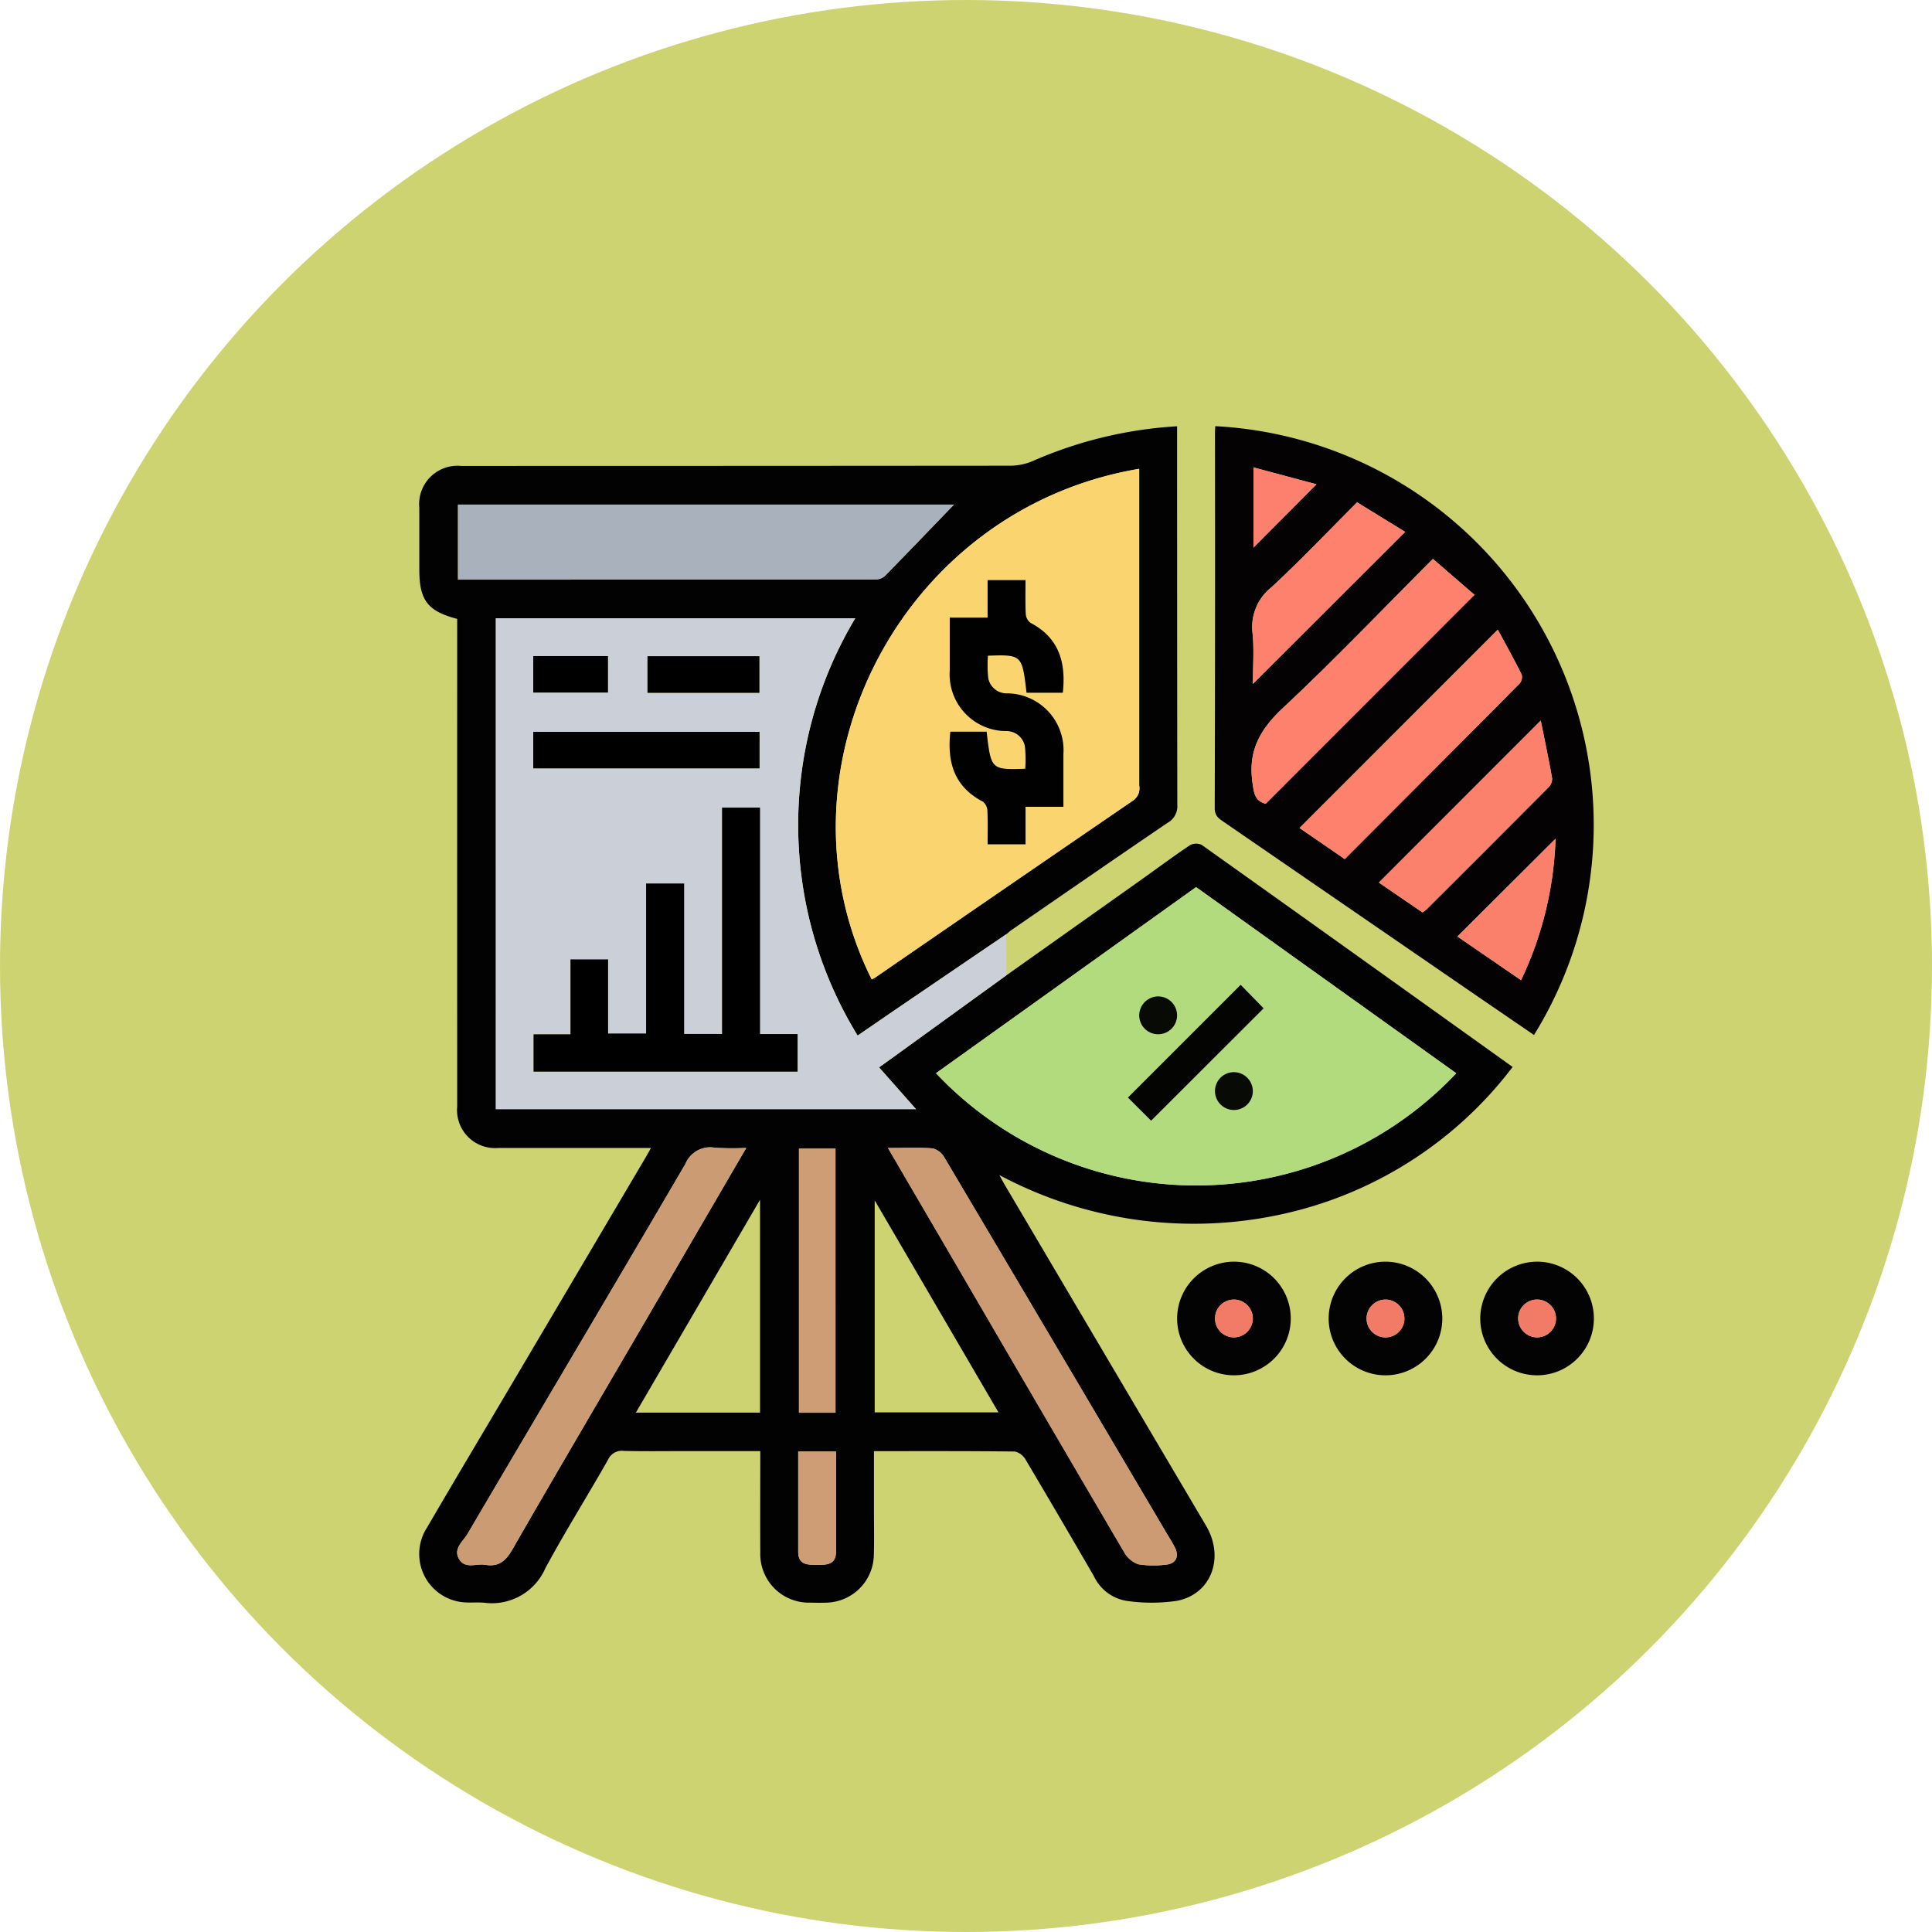 <svg xmlns="http://www.w3.org/2000/svg" width="136" height="136" viewBox="0 0 136 136"><g transform="translate(-180 -1063)"><circle cx="68" cy="68" r="68" transform="translate(180 1063)" fill="#ced371"/><g transform="translate(203.531 1086.846)"><g transform="translate(5.98 6.154)"><path d="M47.327,44.826q4.716-3.343,9.431-6.687c1.154-.819,2.289-1.667,3.463-2.455a.921.921,0,0,1,.834-.034c7.28,5.176,14.543,10.377,21.893,15.636A27.823,27.823,0,0,1,66.262,61.745a29.006,29.006,0,0,1-19.445-2.85c.141.256.277.515.426.766Q54.3,71.618,61.365,83.576c1.327,2.252.373,4.829-2.055,5.292a12.314,12.314,0,0,1-3.554,0,3.1,3.1,0,0,1-2.294-1.755q-2.376-4.1-4.793-8.178a1.182,1.182,0,0,0-.762-.578c-3.274-.039-6.549-.026-9.917-.026,0,1.442,0,2.848,0,4.254,0,1.028.023,2.057-.009,3.084a3.419,3.419,0,0,1-3.3,3.325c-.388.016-.778.01-1.167,0a3.419,3.419,0,0,1-3.526-3.521c-.015-2.356,0-4.712,0-7.147H24.8c-1.473,0-2.946.024-4.417-.013a1.064,1.064,0,0,0-1.111.62c-1.45,2.554-3.013,5.047-4.409,7.629A4.107,4.107,0,0,1,10.546,89c-.579-.051-1.178.036-1.744-.068A3.415,3.415,0,0,1,6.535,83.7c1.939-3.329,3.917-6.636,5.877-9.953q4.738-8.018,9.473-16.037c.122-.207.237-.418.41-.723H20.042c-2.834,0-5.668.006-8.5,0a2.675,2.675,0,0,1-2.89-2.919q-.005-16.712,0-33.423v-.9c-2.085-.545-2.667-1.313-2.667-3.483,0-1.445,0-2.889,0-4.334A2.7,2.7,0,0,1,8.926,8.977q19.337,0,38.674-.016a4.041,4.041,0,0,0,1.587-.337A29.559,29.559,0,0,1,59.329,6.186v.892q0,12.878.015,25.755A1.334,1.334,0,0,1,58.66,34.1c-3.672,2.493-7.321,5.019-10.976,7.537-.134.092-.254.206-.38.31q-3.438,2.338-6.876,4.677c-1.183.806-2.363,1.617-3.586,2.455A28.355,28.355,0,0,1,36.675,19.7h-25.3V54.254H40.947l-2.6-2.941c.382-.274.672-.481.961-.69l8.016-5.8M56.661,9.181C39.8,12.019,30.507,30.464,37.834,45.128c.094-.053.191-.1.278-.158q9.054-6.225,18.116-12.436a1.041,1.041,0,0,0,.434-1.057q0-10.75,0-21.5ZM78.983,51.729,60.665,38.623l-18.309,13.1a25.173,25.173,0,0,0,36.626,0M43.622,11.7H8.708v5.281c9.856,0,19.654,0,29.452-.012a.983.983,0,0,0,.63-.276c1.643-1.677,3.268-3.372,4.832-4.993M29,56.988a20.066,20.066,0,0,1-2.21-.015,1.884,1.884,0,0,0-2.073,1.147c-5.083,8.7-10.231,17.355-15.336,26.039-.312.532-1.03,1.038-.59,1.775.429.719,1.22.287,1.844.4.93.162,1.439-.271,1.9-1.075,3.056-5.317,6.167-10.6,9.257-15.9,2.375-4.072,4.747-8.146,7.206-12.366m9.983,0c1.83,3.133,3.579,6.123,5.324,9.115q5.641,9.671,11.3,19.335a1.855,1.855,0,0,0,.994.85,6.758,6.758,0,0,0,1.908.031c.73-.043,1-.561.664-1.221-.2-.394-.444-.769-.67-1.151q-7.77-13.152-15.555-26.3a1.318,1.318,0,0,0-.816-.633c-.992-.078-1.994-.03-3.144-.03m-9.016,3.644-8.74,14.986h8.74Zm8.071.031V75.6h8.713L38.033,60.663m-2.751-3.627H32.71v18.59h2.573Zm-2.626,21.32c0,2.411,0,4.735,0,7.058,0,.942.669.916,1.338.919s1.323,0,1.324-.936q0-1.661,0-3.323V78.356Z" transform="translate(-5.98 -6.179)" fill="#020202"/><path d="M66.141,91.987l-8.016,5.8c-.289.209-.579.416-.961.69l2.6,2.941H30.185V66.86h25.3a28.356,28.356,0,0,0,.167,29.377c1.223-.837,2.4-1.649,3.586-2.455q3.437-2.341,6.876-4.677.012,1.441.024,2.881m-22.7,4.137V85.531H40.764v10.56H38.088V90.874H35.44v5.274h-2.6v2.628h18.59V96.131H48.784V80.19H46.112V96.124Zm-10.618-18.7H48.752V74.856H32.821Zm15.92-7.895h-7.88v2.578h7.88ZM32.82,72.091h5.261V69.524H32.82Z" transform="translate(-24.794 -53.34)" fill="#cbd0d8"/><path d="M257.455,6.154A28.108,28.108,0,0,1,279.89,49.012q-1.91-1.308-3.816-2.612-9.02-6.2-18.04-12.4c-.345-.237-.62-.426-.618-.958q.037-13.211.018-26.422c0-.136.012-.271.021-.469M275.7,18.026l-2.928-2.53c-3.472,3.476-6.926,7.1-10.574,10.511-1.59,1.488-2.435,2.99-2.133,5.177.1.745.147,1.342.935,1.551l14.7-14.71m-9.13,18.6c4.132-4.142,8.229-8.243,12.309-12.359a.709.709,0,0,0,.142-.634c-.543-1.084-1.134-2.143-1.679-3.154L263.386,34.439l3.186,2.192m13.793-9.75-11.394,11.4,3.068,2.1a2.509,2.509,0,0,0,.29-.212q4.3-4.291,8.587-8.593a.859.859,0,0,0,.252-.632c-.246-1.382-.539-2.755-.8-4.063M267.439,11.512c-2.049,2.048-3.975,4.081-6.028,5.978a3.569,3.569,0,0,0-1.333,3.235c.118,1.158.024,2.337.024,3.573l10.719-10.7-3.383-2.081m11.541,33.64a25.03,25.03,0,0,0,2.429-9.961L274.5,42.077l4.478,3.075M260.143,9.058V14.7l4.434-4.456-4.434-1.19" transform="translate(-201.418 -6.154)" fill="#040202"/><path d="M249.51,270.228a4,4,0,1,1-3.984,3.973,4.013,4.013,0,0,1,3.984-3.973m1.346,4.006a1.331,1.331,0,1,0-1.316,1.325,1.341,1.341,0,0,0,1.316-1.325" transform="translate(-192.176 -211.416)" fill="#030303"/><path d="M301.432,274.251a4,4,0,1,1-3.932-4.024,4.017,4.017,0,0,1,3.932,4.024m-4.015-1.356a1.332,1.332,0,1,0,1.346,1.295,1.34,1.34,0,0,0-1.346-1.295" transform="translate(-229.414 -211.414)" fill="#030303"/><path d="M345.318,270.229a4,4,0,1,1-3.979,3.977,4.014,4.014,0,0,1,3.979-3.977m-.018,5.33a1.332,1.332,0,1,0-1.292-1.349,1.345,1.345,0,0,0,1.292,1.349" transform="translate(-266.651 -211.416)" fill="#030303"/><path d="M159.009,19.635v.795q0,10.75,0,21.5a1.042,1.042,0,0,1-.434,1.057Q149.5,49.179,140.46,55.423c-.087.06-.184.105-.278.158-7.327-14.663,1.97-33.108,18.827-35.946m-10.671,7.831v2.642h-2.665c0,1.291,0,2.507,0,3.724a3.993,3.993,0,0,0,3.947,4.264,1.314,1.314,0,0,1,1.35,1.12,9.353,9.353,0,0,1,.016,1.532c-2.4.077-2.406.067-2.718-2.609h-2.553c-.238,2.138.267,3.873,2.292,4.925a.872.872,0,0,1,.317.646c.038.791.015,1.584.015,2.358h2.67V43.425h2.665c0-1.291,0-2.507,0-3.724a4,4,0,0,0-3.948-4.263,1.313,1.313,0,0,1-1.35-1.119,9.4,9.4,0,0,1-.016-1.532c2.4-.077,2.406-.068,2.718,2.609h2.554c.233-2.136-.267-3.875-2.29-4.93a.867.867,0,0,1-.32-.641c-.038-.791-.015-1.584-.015-2.359Z" transform="translate(-108.328 -16.633)" fill="#fad56f"/><path d="M205.941,164.939a25.173,25.173,0,0,1-36.626,0l18.309-13.1,18.317,13.106m-21.484,3.339,7.921-7.909-1.615-1.656-7.936,7.936,1.63,1.629m.483-8.748a1.332,1.332,0,1,0,1.344,1.3,1.337,1.337,0,0,0-1.344-1.3m6.679,6.693a1.332,1.332,0,1,0-1.339,1.305,1.342,1.342,0,0,0,1.339-1.305" transform="translate(-132.938 -119.389)" fill="#b2db7e"/><path d="M53.141,30.929c-1.563,1.621-3.188,3.316-4.832,4.993a.984.984,0,0,1-.63.276c-9.8.013-19.6.012-29.452.012v-5.28Z" transform="translate(-15.499 -25.411)" fill="#a9b1bc"/><path d="M38.3,234.165c-2.459,4.22-4.831,8.295-7.206,12.366-3.09,5.3-6.2,10.583-9.257,15.9-.462.8-.971,1.237-1.9,1.075-.625-.108-1.415.323-1.844-.4-.44-.737.277-1.243.59-1.775,5.1-8.684,10.253-17.343,15.336-26.039a1.884,1.884,0,0,1,2.073-1.147,20.064,20.064,0,0,0,2.21.015" transform="translate(-15.288 -183.356)" fill="#cb9b74"/><path d="M154.146,234.24c1.151,0,2.152-.049,3.144.03a1.318,1.318,0,0,1,.816.633q7.8,13.137,15.555,26.3c.226.382.467.756.669,1.151.339.661.065,1.179-.664,1.222a6.776,6.776,0,0,1-1.908-.031,1.856,1.856,0,0,1-.994-.85q-5.672-9.653-11.3-19.335c-1.745-2.992-3.494-5.982-5.324-9.115" transform="translate(-121.148 -183.431)" fill="#cc9b74"/><rect width="2.573" height="18.59" transform="translate(26.73 50.857)" fill="#ce9d76"/><path d="M125.757,330.238h2.665v3.719q0,1.661,0,3.323c0,.935-.645.939-1.324.936s-1.336.023-1.338-.919c0-2.323,0-4.647,0-7.058" transform="translate(-99.081 -258.061)" fill="#ce9d75"/><path d="M52.7,142.648H55.37V126.714h2.672v15.941h2.644V145.3H42.1v-2.628h2.6V137.4h2.648v5.217h2.676v-10.56H52.7Z" transform="translate(-34.053 -99.864)"/><rect width="15.931" height="2.572" transform="translate(8.026 21.516)"/><rect width="7.88" height="2.578" transform="translate(16.067 16.193)"/><rect width="5.261" height="2.567" transform="translate(8.026 16.184)"/><path d="M284.744,50.631l-14.7,14.71c-.788-.21-.832-.806-.935-1.551-.3-2.187.543-3.689,2.133-5.177,3.648-3.414,7.1-7.035,10.574-10.512l2.927,2.53" transform="translate(-210.46 -38.759)" fill="#fd816d"/><path d="M287.409,86.64l-3.186-2.192L298.18,70.493c.546,1.012,1.137,2.071,1.679,3.155a.708.708,0,0,1-.142.634c-4.081,4.116-8.177,8.217-12.309,12.359" transform="translate(-222.255 -56.164)" fill="#fd816d"/><path d="M320.689,99.218c.264,1.308.556,2.682.8,4.063a.859.859,0,0,1-.252.632q-4.28,4.31-8.587,8.593a2.477,2.477,0,0,1-.29.212l-3.068-2.1,11.394-11.4" transform="translate(-241.743 -78.492)" fill="#fc816d"/><path d="M276.647,30.212l3.383,2.081L269.31,43c0-1.236.094-2.415-.024-3.573a3.569,3.569,0,0,1,1.334-3.235c2.053-1.9,3.978-3.93,6.027-5.978" transform="translate(-210.626 -24.854)" fill="#fd816d"/><path d="M338.609,146.495l-4.479-3.075,6.907-6.886a25.029,25.029,0,0,1-2.429,9.961" transform="translate(-261.048 -107.497)" fill="#fb806c"/><path d="M269.66,19.194l4.434,1.19L269.66,24.84Z" transform="translate(-210.936 -16.29)" fill="#fc806d"/><path d="M260.168,283.546a1.331,1.331,0,1,1-1.3-1.337,1.342,1.342,0,0,1,1.3,1.337" transform="translate(-201.488 -220.728)" fill="#f27b68"/><path d="M306.732,282.21a1.332,1.332,0,1,1-1.315,1.325,1.342,1.342,0,0,1,1.315-1.325" transform="translate(-238.729 -220.729)" fill="#f27b68"/><path d="M354.615,284.867a1.332,1.332,0,1,1,1.369-1.272,1.341,1.341,0,0,1-1.369,1.272" transform="translate(-275.965 -220.725)" fill="#f27b68"/><path d="M176.288,54.8h2.67c0,.774-.023,1.568.015,2.359a.866.866,0,0,0,.32.641c2.024,1.054,2.523,2.793,2.29,4.93h-2.554c-.312-2.677-.321-2.686-2.718-2.609a9.4,9.4,0,0,0,.016,1.532,1.313,1.313,0,0,0,1.35,1.119,4,4,0,0,1,3.948,4.263c0,1.217,0,2.433,0,3.724h-2.665V73.4h-2.67c0-.774.023-1.567-.015-2.358a.872.872,0,0,0-.317-.646c-2.024-1.052-2.53-2.787-2.292-4.925h2.553c.311,2.677.321,2.686,2.718,2.609a9.353,9.353,0,0,0-.016-1.532,1.314,1.314,0,0,0-1.35-1.12,3.993,3.993,0,0,1-3.947-4.264c0-1.216,0-2.433,0-3.724h2.665Z" transform="translate(-136.279 -43.965)" fill="#010101"/><path d="M231.615,192.29l-1.63-1.629,7.936-7.936,1.615,1.656-7.921,7.909" transform="translate(-180.097 -143.401)" fill="#040503"/><path d="M234.872,186.393a1.332,1.332,0,1,1-1.319,1.322,1.342,1.342,0,0,1,1.319-1.322" transform="translate(-182.87 -146.252)" fill="#080a06"/><path d="M260.164,211.7a1.332,1.332,0,1,1-1.284-1.359,1.344,1.344,0,0,1,1.284,1.359" transform="translate(-201.484 -164.868)" fill="#080a06"/></g></g></g></svg>